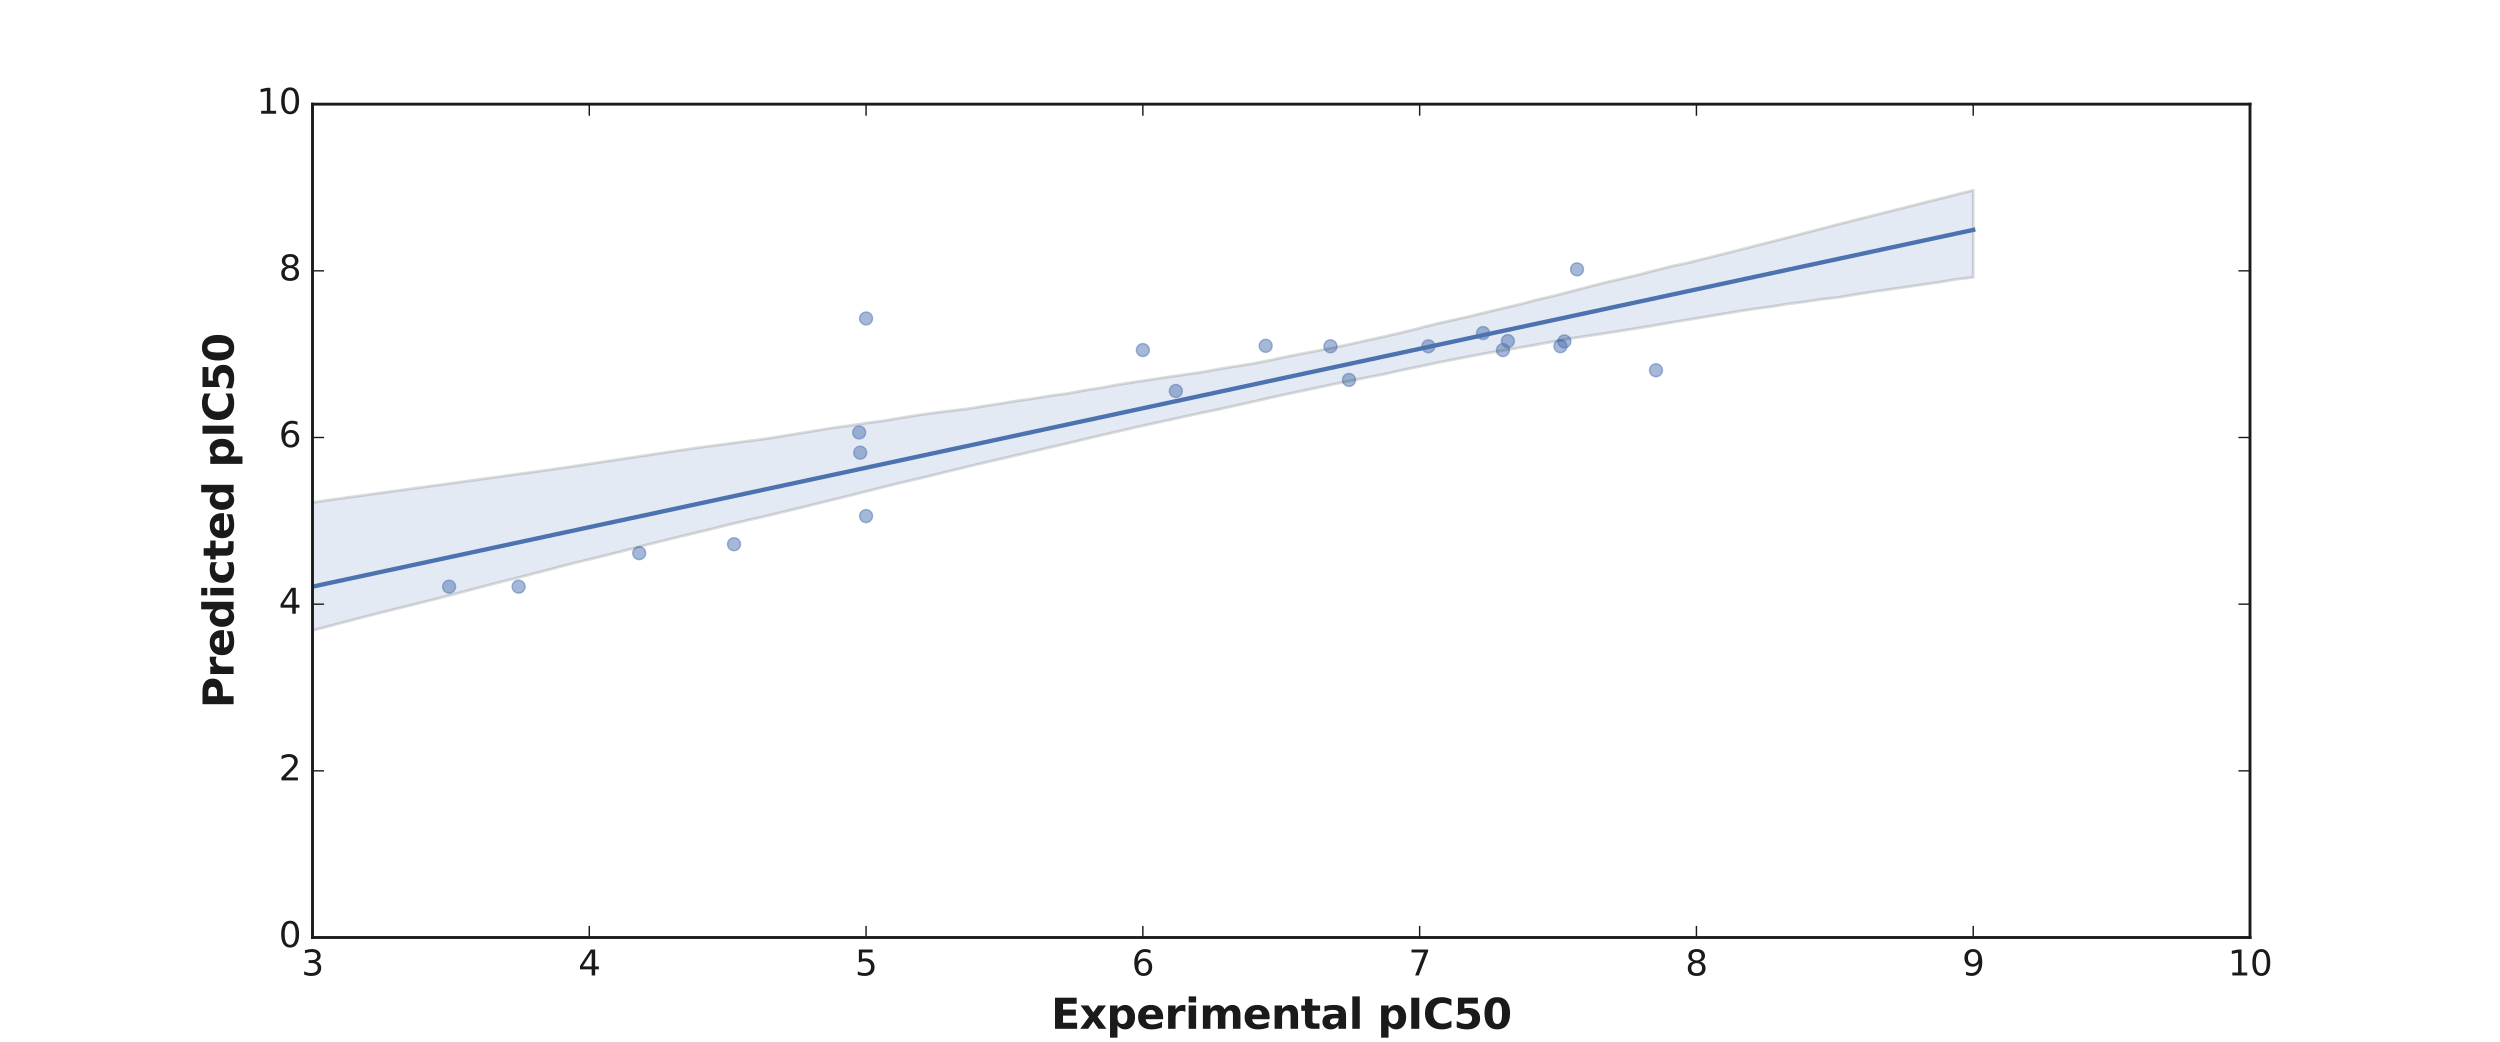 <?xml version="1.0" encoding="utf-8" standalone="no"?>
<!DOCTYPE svg PUBLIC "-//W3C//DTD SVG 1.1//EN"
  "http://www.w3.org/Graphics/SVG/1.1/DTD/svg11.dtd">
<svg xmlns:xlink="http://www.w3.org/1999/xlink" width="864pt" height="360pt" viewBox="0 0 864 360" xmlns="http://www.w3.org/2000/svg" version="1.1">
 <defs>
  <style type="text/css">*{stroke-linejoin: round; stroke-linecap: butt}</style>
 </defs>
 <g id="figure_1">
  <g id="patch_1">
   <path d="M 0 360 
L 864 360 
L 864 0 
L 0 0 
z
" style="fill: #ffffff"/>
  </g>
  <g id="axes_1">
   <g id="patch_2">
    <path d="M 108 324 
L 777.6 324 
L 777.6 36 
L 108 36 
z
" style="fill: #ffffff"/>
   </g>
   <g id="PathCollection_1">
    <defs>
     <path id="m9eb3412cbe" d="M 0 2.236 
C 0.593 2.236 1.162 2 1.581 1.581 
C 2 1.162 2.236 0.593 2.236 0 
C 2.236 -0.593 2 -1.162 1.581 -1.581 
C 1.162 -2 0.593 -2.236 0 -2.236 
C -0.593 -2.236 -1.162 -2 -1.581 -1.581 
C -2 -1.162 -2.236 -0.593 -2.236 0 
C -2.236 0.593 -2 1.162 -1.581 1.581 
C -1.162 2 -0.593 2.236 0 2.236 
z
" style="stroke: #4c72b0; stroke-opacity: 0.5; stroke-width: 0.5"/>
    </defs>
    <g clip-path="url(#pbeac902ebf)">
     <use xlink:href="#m9eb3412cbe" x="253.674" y="188.083" style="fill: #4c72b0; fill-opacity: 0.5; stroke: #4c72b0; stroke-opacity: 0.5; stroke-width: 0.5"/>
     <use xlink:href="#m9eb3412cbe" x="299.314" y="110.059" style="fill: #4c72b0; fill-opacity: 0.5; stroke: #4c72b0; stroke-opacity: 0.5; stroke-width: 0.5"/>
     <use xlink:href="#m9eb3412cbe" x="437.414" y="119.518" style="fill: #4c72b0; fill-opacity: 0.5; stroke: #4c72b0; stroke-opacity: 0.5; stroke-width: 0.5"/>
     <use xlink:href="#m9eb3412cbe" x="521.12" y="117.883" style="fill: #4c72b0; fill-opacity: 0.5; stroke: #4c72b0; stroke-opacity: 0.5; stroke-width: 0.5"/>
     <use xlink:href="#m9eb3412cbe" x="572.308" y="127.954" style="fill: #4c72b0; fill-opacity: 0.5; stroke: #4c72b0; stroke-opacity: 0.5; stroke-width: 0.5"/>
     <use xlink:href="#m9eb3412cbe" x="493.643" y="119.681" style="fill: #4c72b0; fill-opacity: 0.5; stroke: #4c72b0; stroke-opacity: 0.5; stroke-width: 0.5"/>
     <use xlink:href="#m9eb3412cbe" x="539.283" y="119.65" style="fill: #4c72b0; fill-opacity: 0.5; stroke: #4c72b0; stroke-opacity: 0.5; stroke-width: 0.5"/>
     <use xlink:href="#m9eb3412cbe" x="512.548" y="115.106" style="fill: #4c72b0; fill-opacity: 0.5; stroke: #4c72b0; stroke-opacity: 0.5; stroke-width: 0.5"/>
     <use xlink:href="#m9eb3412cbe" x="406.372" y="135.126" style="fill: #4c72b0; fill-opacity: 0.5; stroke: #4c72b0; stroke-opacity: 0.5; stroke-width: 0.5"/>
     <use xlink:href="#m9eb3412cbe" x="220.919" y="191.171" style="fill: #4c72b0; fill-opacity: 0.5; stroke: #4c72b0; stroke-opacity: 0.5; stroke-width: 0.5"/>
     <use xlink:href="#m9eb3412cbe" x="297.287" y="156.447" style="fill: #4c72b0; fill-opacity: 0.5; stroke: #4c72b0; stroke-opacity: 0.5; stroke-width: 0.5"/>
     <use xlink:href="#m9eb3412cbe" x="296.929" y="149.465" style="fill: #4c72b0; fill-opacity: 0.5; stroke: #4c72b0; stroke-opacity: 0.5; stroke-width: 0.5"/>
     <use xlink:href="#m9eb3412cbe" x="519.424" y="120.981" style="fill: #4c72b0; fill-opacity: 0.5; stroke: #4c72b0; stroke-opacity: 0.5; stroke-width: 0.5"/>
     <use xlink:href="#m9eb3412cbe" x="394.971" y="120.974" style="fill: #4c72b0; fill-opacity: 0.5; stroke: #4c72b0; stroke-opacity: 0.5; stroke-width: 0.5"/>
     <use xlink:href="#m9eb3412cbe" x="466.21" y="131.296" style="fill: #4c72b0; fill-opacity: 0.5; stroke: #4c72b0; stroke-opacity: 0.5; stroke-width: 0.5"/>
     <use xlink:href="#m9eb3412cbe" x="179.239" y="202.757" style="fill: #4c72b0; fill-opacity: 0.5; stroke: #4c72b0; stroke-opacity: 0.5; stroke-width: 0.5"/>
     <use xlink:href="#m9eb3412cbe" x="459.806" y="119.681" style="fill: #4c72b0; fill-opacity: 0.5; stroke: #4c72b0; stroke-opacity: 0.5; stroke-width: 0.5"/>
     <use xlink:href="#m9eb3412cbe" x="155.206" y="202.757" style="fill: #4c72b0; fill-opacity: 0.5; stroke: #4c72b0; stroke-opacity: 0.5; stroke-width: 0.5"/>
     <use xlink:href="#m9eb3412cbe" x="299.314" y="178.362" style="fill: #4c72b0; fill-opacity: 0.5; stroke: #4c72b0; stroke-opacity: 0.5; stroke-width: 0.5"/>
     <use xlink:href="#m9eb3412cbe" x="540.646" y="117.99" style="fill: #4c72b0; fill-opacity: 0.5; stroke: #4c72b0; stroke-opacity: 0.5; stroke-width: 0.5"/>
     <use xlink:href="#m9eb3412cbe" x="545.023" y="93.081" style="fill: #4c72b0; fill-opacity: 0.5; stroke: #4c72b0; stroke-opacity: 0.5; stroke-width: 0.5"/>
    </g>
   </g>
   <g id="PolyCollection_1">
    <defs>
     <path id="mb0e06664aa" d="M 108 -186.344 
L 108 -142.122 
L 113.797 -143.644 
L 119.595 -145.165 
L 125.392 -146.687 
L 131.19 -148.171 
L 136.987 -149.62 
L 142.784 -151.065 
L 148.582 -152.508 
L 154.379 -154.005 
L 160.177 -155.525 
L 165.974 -157.045 
L 171.771 -158.567 
L 177.569 -160.003 
L 183.366 -161.489 
L 189.164 -163.004 
L 194.961 -164.54 
L 200.758 -165.981 
L 206.556 -167.389 
L 212.353 -168.823 
L 218.151 -170.313 
L 223.948 -171.819 
L 229.745 -173.265 
L 235.543 -174.697 
L 241.34 -176.086 
L 247.138 -177.487 
L 252.935 -178.944 
L 258.732 -180.303 
L 264.53 -181.604 
L 270.327 -183.018 
L 276.125 -184.4 
L 281.922 -185.854 
L 287.719 -187.273 
L 293.517 -188.692 
L 299.314 -190.148 
L 305.112 -191.63 
L 310.909 -193.065 
L 316.706 -194.425 
L 322.504 -195.808 
L 328.301 -197.248 
L 334.099 -198.656 
L 339.896 -200.032 
L 345.694 -201.373 
L 351.491 -202.728 
L 357.288 -204.084 
L 363.086 -205.442 
L 368.883 -206.781 
L 374.681 -208.182 
L 380.478 -209.564 
L 386.275 -210.873 
L 392.073 -212.227 
L 397.87 -213.528 
L 403.668 -214.784 
L 409.465 -216.073 
L 415.262 -217.303 
L 421.06 -218.513 
L 426.857 -219.802 
L 432.655 -221.09 
L 438.452 -222.425 
L 444.249 -223.688 
L 450.047 -224.919 
L 455.844 -226.141 
L 461.642 -227.386 
L 467.439 -228.562 
L 473.236 -229.706 
L 479.034 -230.838 
L 484.831 -232.169 
L 490.629 -233.349 
L 496.426 -234.602 
L 502.223 -235.732 
L 508.021 -236.86 
L 513.818 -237.954 
L 519.616 -238.886 
L 525.413 -239.923 
L 531.21 -240.923 
L 537.008 -241.991 
L 542.805 -243.014 
L 548.603 -243.893 
L 554.4 -244.763 
L 560.197 -245.695 
L 565.995 -246.603 
L 571.792 -247.54 
L 577.59 -248.562 
L 583.387 -249.516 
L 589.184 -250.469 
L 594.982 -251.427 
L 600.779 -252.413 
L 606.577 -253.306 
L 612.374 -254.07 
L 618.171 -255.014 
L 623.969 -255.725 
L 629.766 -256.618 
L 635.564 -257.271 
L 641.361 -258.243 
L 647.158 -259.161 
L 652.956 -259.991 
L 658.753 -260.824 
L 664.551 -261.661 
L 670.348 -262.497 
L 676.145 -263.474 
L 681.943 -264.171 
L 681.943 -294.228 
L 681.943 -294.228 
L 676.145 -292.767 
L 670.348 -291.306 
L 664.551 -289.845 
L 658.753 -288.384 
L 652.956 -286.924 
L 647.158 -285.463 
L 641.361 -284.002 
L 635.564 -282.532 
L 629.766 -281.021 
L 623.969 -279.51 
L 618.171 -277.997 
L 612.374 -276.502 
L 606.577 -275.032 
L 600.779 -273.528 
L 594.982 -272.056 
L 589.184 -270.626 
L 583.387 -269.166 
L 577.59 -267.944 
L 571.792 -266.488 
L 565.995 -264.97 
L 560.197 -263.596 
L 554.4 -262.252 
L 548.603 -260.764 
L 542.805 -259.234 
L 537.008 -257.733 
L 531.21 -256.398 
L 525.413 -254.843 
L 519.616 -253.518 
L 513.818 -252.108 
L 508.021 -250.681 
L 502.223 -249.397 
L 496.426 -248.092 
L 490.629 -246.593 
L 484.831 -245.162 
L 479.034 -243.796 
L 473.236 -242.549 
L 467.439 -241.253 
L 461.642 -239.967 
L 455.844 -238.875 
L 450.047 -237.781 
L 444.249 -236.637 
L 438.452 -235.392 
L 432.655 -234.257 
L 426.857 -233.358 
L 421.06 -232.42 
L 415.262 -231.343 
L 409.465 -230.533 
L 403.668 -229.69 
L 397.87 -228.82 
L 392.073 -227.948 
L 386.275 -227.029 
L 380.478 -225.956 
L 374.681 -225.082 
L 368.883 -223.981 
L 363.086 -223.215 
L 357.288 -222.271 
L 351.491 -221.451 
L 345.694 -220.524 
L 339.896 -219.597 
L 334.099 -218.67 
L 328.301 -217.987 
L 322.504 -217.277 
L 316.706 -216.44 
L 310.909 -215.502 
L 305.112 -214.528 
L 299.314 -213.775 
L 293.517 -212.872 
L 287.719 -212.107 
L 281.922 -211.159 
L 276.125 -210.209 
L 270.327 -209.258 
L 264.53 -208.343 
L 258.732 -207.578 
L 252.935 -206.813 
L 247.138 -206.048 
L 241.34 -205.283 
L 235.543 -204.445 
L 229.745 -203.577 
L 223.948 -202.709 
L 218.151 -201.841 
L 212.353 -200.971 
L 206.556 -200.102 
L 200.758 -199.232 
L 194.961 -198.362 
L 189.164 -197.532 
L 183.366 -196.737 
L 177.569 -195.942 
L 171.771 -195.146 
L 165.974 -194.351 
L 160.177 -193.556 
L 154.379 -192.76 
L 148.582 -191.965 
L 142.784 -191.17 
L 136.987 -190.374 
L 131.19 -189.579 
L 125.392 -188.784 
L 119.595 -187.988 
L 113.797 -187.179 
L 108 -186.344 
z
" style="stroke: #1a1a1a; stroke-opacity: 0.15"/>
    </defs>
    <g clip-path="url(#pbeac902ebf)">
     <use xlink:href="#mb0e06664aa" x="0" y="360" style="fill: #4c72b0; fill-opacity: 0.15; stroke: #1a1a1a; stroke-opacity: 0.15"/>
    </g>
   </g>
   <g id="line2d_1">
    <path d="M 108 202.737 
L 113.797 201.492 
L 119.595 200.247 
L 125.392 199.002 
L 131.19 197.756 
L 136.987 196.511 
L 142.784 195.266 
L 148.582 194.02 
L 154.379 192.775 
L 160.177 191.53 
L 165.974 190.284 
L 171.771 189.039 
L 177.569 187.794 
L 183.366 186.549 
L 189.164 185.303 
L 194.961 184.058 
L 200.758 182.813 
L 206.556 181.567 
L 212.353 180.322 
L 218.151 179.077 
L 223.948 177.831 
L 229.745 176.586 
L 235.543 175.341 
L 241.34 174.095 
L 247.138 172.85 
L 252.935 171.605 
L 258.732 170.36 
L 264.53 169.114 
L 270.327 167.869 
L 276.125 166.624 
L 281.922 165.378 
L 287.719 164.133 
L 293.517 162.888 
L 299.314 161.642 
L 305.112 160.397 
L 310.909 159.152 
L 316.706 157.906 
L 322.504 156.661 
L 328.301 155.416 
L 334.099 154.171 
L 339.896 152.925 
L 345.694 151.68 
L 351.491 150.435 
L 357.288 149.189 
L 363.086 147.944 
L 368.883 146.699 
L 374.681 145.453 
L 380.478 144.208 
L 386.275 142.963 
L 392.073 141.718 
L 397.87 140.472 
L 403.668 139.227 
L 409.465 137.982 
L 415.262 136.736 
L 421.06 135.491 
L 426.857 134.246 
L 432.655 133 
L 438.452 131.755 
L 444.249 130.51 
L 450.047 129.264 
L 455.844 128.019 
L 461.642 126.774 
L 467.439 125.529 
L 473.236 124.283 
L 479.034 123.038 
L 484.831 121.793 
L 490.629 120.547 
L 496.426 119.302 
L 502.223 118.057 
L 508.021 116.811 
L 513.818 115.566 
L 519.616 114.321 
L 525.413 113.075 
L 531.21 111.83 
L 537.008 110.585 
L 542.805 109.34 
L 548.603 108.094 
L 554.4 106.849 
L 560.197 105.604 
L 565.995 104.358 
L 571.792 103.113 
L 577.59 101.868 
L 583.387 100.622 
L 589.184 99.377 
L 594.982 98.132 
L 600.779 96.886 
L 606.577 95.641 
L 612.374 94.396 
L 618.171 93.151 
L 623.969 91.905 
L 629.766 90.66 
L 635.564 89.415 
L 641.361 88.169 
L 647.158 86.924 
L 652.956 85.679 
L 658.753 84.433 
L 664.551 83.188 
L 670.348 81.943 
L 676.145 80.698 
L 681.943 79.452 
" clip-path="url(#pbeac902ebf)" style="fill: none; stroke: #4c72b0; stroke-width: 1.5; stroke-linecap: square"/>
   </g>
   <g id="patch_3">
    <path d="M 108 324 
L 108 36 
" style="fill: none; stroke: #1a1a1a; stroke-linejoin: miter; stroke-linecap: square"/>
   </g>
   <g id="patch_4">
    <path d="M 777.6 324 
L 777.6 36 
" style="fill: none; stroke: #1a1a1a; stroke-linejoin: miter; stroke-linecap: square"/>
   </g>
   <g id="patch_5">
    <path d="M 108 324 
L 777.6 324 
" style="fill: none; stroke: #1a1a1a; stroke-linejoin: miter; stroke-linecap: square"/>
   </g>
   <g id="patch_6">
    <path d="M 108 36 
L 777.6 36 
" style="fill: none; stroke: #1a1a1a; stroke-linejoin: miter; stroke-linecap: square"/>
   </g>
   <g id="matplotlib.axis_1">
    <g id="xtick_1">
     <g id="line2d_2">
      <defs>
       <path id="m79e898b398" d="M 0 0 
L 0 -4 
" style="stroke: #1a1a1a; stroke-width: 0.5"/>
      </defs>
      <g>
       <use xlink:href="#m79e898b398" x="108" y="324" style="fill: #1a1a1a; stroke: #1a1a1a; stroke-width: 0.5"/>
      </g>
     </g>
     <g id="line2d_3">
      <defs>
       <path id="m4777f6313e" d="M 0 0 
L 0 4 
" style="stroke: #1a1a1a; stroke-width: 0.5"/>
      </defs>
      <g>
       <use xlink:href="#m4777f6313e" x="108" y="36" style="fill: #1a1a1a; stroke: #1a1a1a; stroke-width: 0.5"/>
      </g>
     </g>
     <g id="text_1">
      <!-- 3 -->
      <g style="fill: #1a1a1a" transform="translate(104.183 337.118)scale(0.12 -0.12)">
       <defs>
        <path id="DejaVuSans-33" d="M 2597 2516 
Q 3050 2419 3304 2112 
Q 3559 1806 3559 1356 
Q 3559 666 3084 287 
Q 2609 -91 1734 -91 
Q 1441 -91 1130 -33 
Q 819 25 488 141 
L 488 750 
Q 750 597 1062 519 
Q 1375 441 1716 441 
Q 2309 441 2620 675 
Q 2931 909 2931 1356 
Q 2931 1769 2642 2001 
Q 2353 2234 1838 2234 
L 1294 2234 
L 1294 2753 
L 1863 2753 
Q 2328 2753 2575 2939 
Q 2822 3125 2822 3475 
Q 2822 3834 2567 4026 
Q 2313 4219 1838 4219 
Q 1578 4219 1281 4162 
Q 984 4106 628 3988 
L 628 4550 
Q 988 4650 1302 4700 
Q 1616 4750 1894 4750 
Q 2613 4750 3031 4423 
Q 3450 4097 3450 3541 
Q 3450 3153 3228 2886 
Q 3006 2619 2597 2516 
z
" transform="scale(0.016)"/>
       </defs>
       <use xlink:href="#DejaVuSans-33"/>
      </g>
     </g>
    </g>
    <g id="xtick_2">
     <g id="line2d_4">
      <g>
       <use xlink:href="#m79e898b398" x="203.657" y="324" style="fill: #1a1a1a; stroke: #1a1a1a; stroke-width: 0.5"/>
      </g>
     </g>
     <g id="line2d_5">
      <g>
       <use xlink:href="#m4777f6313e" x="203.657" y="36" style="fill: #1a1a1a; stroke: #1a1a1a; stroke-width: 0.5"/>
      </g>
     </g>
     <g id="text_2">
      <!-- 4 -->
      <g style="fill: #1a1a1a" transform="translate(199.84 337.118)scale(0.12 -0.12)">
       <defs>
        <path id="DejaVuSans-34" d="M 2419 4116 
L 825 1625 
L 2419 1625 
L 2419 4116 
z
M 2253 4666 
L 3047 4666 
L 3047 1625 
L 3713 1625 
L 3713 1100 
L 3047 1100 
L 3047 0 
L 2419 0 
L 2419 1100 
L 313 1100 
L 313 1709 
L 2253 4666 
z
" transform="scale(0.016)"/>
       </defs>
       <use xlink:href="#DejaVuSans-34"/>
      </g>
     </g>
    </g>
    <g id="xtick_3">
     <g id="line2d_6">
      <g>
       <use xlink:href="#m79e898b398" x="299.314" y="324" style="fill: #1a1a1a; stroke: #1a1a1a; stroke-width: 0.5"/>
      </g>
     </g>
     <g id="line2d_7">
      <g>
       <use xlink:href="#m4777f6313e" x="299.314" y="36" style="fill: #1a1a1a; stroke: #1a1a1a; stroke-width: 0.5"/>
      </g>
     </g>
     <g id="text_3">
      <!-- 5 -->
      <g style="fill: #1a1a1a" transform="translate(295.497 337.118)scale(0.12 -0.12)">
       <defs>
        <path id="DejaVuSans-35" d="M 691 4666 
L 3169 4666 
L 3169 4134 
L 1269 4134 
L 1269 2991 
Q 1406 3038 1543 3061 
Q 1681 3084 1819 3084 
Q 2600 3084 3056 2656 
Q 3513 2228 3513 1497 
Q 3513 744 3044 326 
Q 2575 -91 1722 -91 
Q 1428 -91 1123 -41 
Q 819 9 494 109 
L 494 744 
Q 775 591 1075 516 
Q 1375 441 1709 441 
Q 2250 441 2565 725 
Q 2881 1009 2881 1497 
Q 2881 1984 2565 2268 
Q 2250 2553 1709 2553 
Q 1456 2553 1204 2497 
Q 953 2441 691 2322 
L 691 4666 
z
" transform="scale(0.016)"/>
       </defs>
       <use xlink:href="#DejaVuSans-35"/>
      </g>
     </g>
    </g>
    <g id="xtick_4">
     <g id="line2d_8">
      <g>
       <use xlink:href="#m79e898b398" x="394.971" y="324" style="fill: #1a1a1a; stroke: #1a1a1a; stroke-width: 0.5"/>
      </g>
     </g>
     <g id="line2d_9">
      <g>
       <use xlink:href="#m4777f6313e" x="394.971" y="36" style="fill: #1a1a1a; stroke: #1a1a1a; stroke-width: 0.5"/>
      </g>
     </g>
     <g id="text_4">
      <!-- 6 -->
      <g style="fill: #1a1a1a" transform="translate(391.154 337.118)scale(0.12 -0.12)">
       <defs>
        <path id="DejaVuSans-36" d="M 2113 2584 
Q 1688 2584 1439 2293 
Q 1191 2003 1191 1497 
Q 1191 994 1439 701 
Q 1688 409 2113 409 
Q 2538 409 2786 701 
Q 3034 994 3034 1497 
Q 3034 2003 2786 2293 
Q 2538 2584 2113 2584 
z
M 3366 4563 
L 3366 3988 
Q 3128 4100 2886 4159 
Q 2644 4219 2406 4219 
Q 1781 4219 1451 3797 
Q 1122 3375 1075 2522 
Q 1259 2794 1537 2939 
Q 1816 3084 2150 3084 
Q 2853 3084 3261 2657 
Q 3669 2231 3669 1497 
Q 3669 778 3244 343 
Q 2819 -91 2113 -91 
Q 1303 -91 875 529 
Q 447 1150 447 2328 
Q 447 3434 972 4092 
Q 1497 4750 2381 4750 
Q 2619 4750 2861 4703 
Q 3103 4656 3366 4563 
z
" transform="scale(0.016)"/>
       </defs>
       <use xlink:href="#DejaVuSans-36"/>
      </g>
     </g>
    </g>
    <g id="xtick_5">
     <g id="line2d_10">
      <g>
       <use xlink:href="#m79e898b398" x="490.629" y="324" style="fill: #1a1a1a; stroke: #1a1a1a; stroke-width: 0.5"/>
      </g>
     </g>
     <g id="line2d_11">
      <g>
       <use xlink:href="#m4777f6313e" x="490.629" y="36" style="fill: #1a1a1a; stroke: #1a1a1a; stroke-width: 0.5"/>
      </g>
     </g>
     <g id="text_5">
      <!-- 7 -->
      <g style="fill: #1a1a1a" transform="translate(486.811 337.118)scale(0.12 -0.12)">
       <defs>
        <path id="DejaVuSans-37" d="M 525 4666 
L 3525 4666 
L 3525 4397 
L 1831 0 
L 1172 0 
L 2766 4134 
L 525 4134 
L 525 4666 
z
" transform="scale(0.016)"/>
       </defs>
       <use xlink:href="#DejaVuSans-37"/>
      </g>
     </g>
    </g>
    <g id="xtick_6">
     <g id="line2d_12">
      <g>
       <use xlink:href="#m79e898b398" x="586.286" y="324" style="fill: #1a1a1a; stroke: #1a1a1a; stroke-width: 0.5"/>
      </g>
     </g>
     <g id="line2d_13">
      <g>
       <use xlink:href="#m4777f6313e" x="586.286" y="36" style="fill: #1a1a1a; stroke: #1a1a1a; stroke-width: 0.5"/>
      </g>
     </g>
     <g id="text_6">
      <!-- 8 -->
      <g style="fill: #1a1a1a" transform="translate(582.468 337.118)scale(0.12 -0.12)">
       <defs>
        <path id="DejaVuSans-38" d="M 2034 2216 
Q 1584 2216 1326 1975 
Q 1069 1734 1069 1313 
Q 1069 891 1326 650 
Q 1584 409 2034 409 
Q 2484 409 2743 651 
Q 3003 894 3003 1313 
Q 3003 1734 2745 1975 
Q 2488 2216 2034 2216 
z
M 1403 2484 
Q 997 2584 770 2862 
Q 544 3141 544 3541 
Q 544 4100 942 4425 
Q 1341 4750 2034 4750 
Q 2731 4750 3128 4425 
Q 3525 4100 3525 3541 
Q 3525 3141 3298 2862 
Q 3072 2584 2669 2484 
Q 3125 2378 3379 2068 
Q 3634 1759 3634 1313 
Q 3634 634 3220 271 
Q 2806 -91 2034 -91 
Q 1263 -91 848 271 
Q 434 634 434 1313 
Q 434 1759 690 2068 
Q 947 2378 1403 2484 
z
M 1172 3481 
Q 1172 3119 1398 2916 
Q 1625 2713 2034 2713 
Q 2441 2713 2670 2916 
Q 2900 3119 2900 3481 
Q 2900 3844 2670 4047 
Q 2441 4250 2034 4250 
Q 1625 4250 1398 4047 
Q 1172 3844 1172 3481 
z
" transform="scale(0.016)"/>
       </defs>
       <use xlink:href="#DejaVuSans-38"/>
      </g>
     </g>
    </g>
    <g id="xtick_7">
     <g id="line2d_14">
      <g>
       <use xlink:href="#m79e898b398" x="681.943" y="324" style="fill: #1a1a1a; stroke: #1a1a1a; stroke-width: 0.5"/>
      </g>
     </g>
     <g id="line2d_15">
      <g>
       <use xlink:href="#m4777f6313e" x="681.943" y="36" style="fill: #1a1a1a; stroke: #1a1a1a; stroke-width: 0.5"/>
      </g>
     </g>
     <g id="text_7">
      <!-- 9 -->
      <g style="fill: #1a1a1a" transform="translate(678.125 337.118)scale(0.12 -0.12)">
       <defs>
        <path id="DejaVuSans-39" d="M 703 97 
L 703 672 
Q 941 559 1184 500 
Q 1428 441 1663 441 
Q 2288 441 2617 861 
Q 2947 1281 2994 2138 
Q 2813 1869 2534 1725 
Q 2256 1581 1919 1581 
Q 1219 1581 811 2004 
Q 403 2428 403 3163 
Q 403 3881 828 4315 
Q 1253 4750 1959 4750 
Q 2769 4750 3195 4129 
Q 3622 3509 3622 2328 
Q 3622 1225 3098 567 
Q 2575 -91 1691 -91 
Q 1453 -91 1209 -44 
Q 966 3 703 97 
z
M 1959 2075 
Q 2384 2075 2632 2365 
Q 2881 2656 2881 3163 
Q 2881 3666 2632 3958 
Q 2384 4250 1959 4250 
Q 1534 4250 1286 3958 
Q 1038 3666 1038 3163 
Q 1038 2656 1286 2365 
Q 1534 2075 1959 2075 
z
" transform="scale(0.016)"/>
       </defs>
       <use xlink:href="#DejaVuSans-39"/>
      </g>
     </g>
    </g>
    <g id="xtick_8">
     <g id="line2d_16">
      <g>
       <use xlink:href="#m79e898b398" x="777.6" y="324" style="fill: #1a1a1a; stroke: #1a1a1a; stroke-width: 0.5"/>
      </g>
     </g>
     <g id="line2d_17">
      <g>
       <use xlink:href="#m4777f6313e" x="777.6" y="36" style="fill: #1a1a1a; stroke: #1a1a1a; stroke-width: 0.5"/>
      </g>
     </g>
     <g id="text_8">
      <!-- 10 -->
      <g style="fill: #1a1a1a" transform="translate(769.965 337.118)scale(0.12 -0.12)">
       <defs>
        <path id="DejaVuSans-31" d="M 794 531 
L 1825 531 
L 1825 4091 
L 703 3866 
L 703 4441 
L 1819 4666 
L 2450 4666 
L 2450 531 
L 3481 531 
L 3481 0 
L 794 0 
L 794 531 
z
" transform="scale(0.016)"/>
        <path id="DejaVuSans-30" d="M 2034 4250 
Q 1547 4250 1301 3770 
Q 1056 3291 1056 2328 
Q 1056 1369 1301 889 
Q 1547 409 2034 409 
Q 2525 409 2770 889 
Q 3016 1369 3016 2328 
Q 3016 3291 2770 3770 
Q 2525 4250 2034 4250 
z
M 2034 4750 
Q 2819 4750 3233 4129 
Q 3647 3509 3647 2328 
Q 3647 1150 3233 529 
Q 2819 -91 2034 -91 
Q 1250 -91 836 529 
Q 422 1150 422 2328 
Q 422 3509 836 4129 
Q 1250 4750 2034 4750 
z
" transform="scale(0.016)"/>
       </defs>
       <use xlink:href="#DejaVuSans-31"/>
       <use xlink:href="#DejaVuSans-30" x="63.623"/>
      </g>
     </g>
    </g>
    <g id="text_9">
     <!-- Experimental pIC50 -->
     <g style="fill: #1a1a1a" transform="translate(363.259 355.555)scale(0.144 -0.144)">
      <defs>
       <path id="DejaVuSans-Bold-45" d="M 588 4666 
L 3834 4666 
L 3834 3756 
L 1791 3756 
L 1791 2888 
L 3713 2888 
L 3713 1978 
L 1791 1978 
L 1791 909 
L 3903 909 
L 3903 0 
L 588 0 
L 588 4666 
z
" transform="scale(0.016)"/>
       <path id="DejaVuSans-Bold-78" d="M 1422 1791 
L 159 3500 
L 1344 3500 
L 2059 2463 
L 2784 3500 
L 3969 3500 
L 2706 1797 
L 4031 0 
L 2847 0 
L 2059 1106 
L 1281 0 
L 97 0 
L 1422 1791 
z
" transform="scale(0.016)"/>
       <path id="DejaVuSans-Bold-70" d="M 1656 506 
L 1656 -1331 
L 538 -1331 
L 538 3500 
L 1656 3500 
L 1656 2988 
Q 1888 3294 2169 3439 
Q 2450 3584 2816 3584 
Q 3463 3584 3878 3070 
Q 4294 2556 4294 1747 
Q 4294 938 3878 423 
Q 3463 -91 2816 -91 
Q 2450 -91 2169 54 
Q 1888 200 1656 506 
z
M 2400 2772 
Q 2041 2772 1848 2508 
Q 1656 2244 1656 1747 
Q 1656 1250 1848 986 
Q 2041 722 2400 722 
Q 2759 722 2948 984 
Q 3138 1247 3138 1747 
Q 3138 2247 2948 2509 
Q 2759 2772 2400 2772 
z
" transform="scale(0.016)"/>
       <path id="DejaVuSans-Bold-65" d="M 4031 1759 
L 4031 1441 
L 1416 1441 
Q 1456 1047 1700 850 
Q 1944 653 2381 653 
Q 2734 653 3104 758 
Q 3475 863 3866 1075 
L 3866 213 
Q 3469 63 3072 -14 
Q 2675 -91 2278 -91 
Q 1328 -91 801 392 
Q 275 875 275 1747 
Q 275 2603 792 3093 
Q 1309 3584 2216 3584 
Q 3041 3584 3536 3087 
Q 4031 2591 4031 1759 
z
M 2881 2131 
Q 2881 2450 2695 2645 
Q 2509 2841 2209 2841 
Q 1884 2841 1681 2658 
Q 1478 2475 1428 2131 
L 2881 2131 
z
" transform="scale(0.016)"/>
       <path id="DejaVuSans-Bold-72" d="M 3138 2547 
Q 2991 2616 2845 2648 
Q 2700 2681 2553 2681 
Q 2122 2681 1889 2404 
Q 1656 2128 1656 1613 
L 1656 0 
L 538 0 
L 538 3500 
L 1656 3500 
L 1656 2925 
Q 1872 3269 2151 3426 
Q 2431 3584 2822 3584 
Q 2878 3584 2943 3579 
Q 3009 3575 3134 3559 
L 3138 2547 
z
" transform="scale(0.016)"/>
       <path id="DejaVuSans-Bold-69" d="M 538 3500 
L 1656 3500 
L 1656 0 
L 538 0 
L 538 3500 
z
M 538 4863 
L 1656 4863 
L 1656 3950 
L 538 3950 
L 538 4863 
z
" transform="scale(0.016)"/>
       <path id="DejaVuSans-Bold-6d" d="M 3781 2919 
Q 3994 3244 4286 3414 
Q 4578 3584 4928 3584 
Q 5531 3584 5847 3212 
Q 6163 2841 6163 2131 
L 6163 0 
L 5038 0 
L 5038 1825 
Q 5041 1866 5042 1909 
Q 5044 1953 5044 2034 
Q 5044 2406 4934 2573 
Q 4825 2741 4581 2741 
Q 4263 2741 4089 2478 
Q 3916 2216 3909 1719 
L 3909 0 
L 2784 0 
L 2784 1825 
Q 2784 2406 2684 2573 
Q 2584 2741 2328 2741 
Q 2006 2741 1831 2477 
Q 1656 2213 1656 1722 
L 1656 0 
L 531 0 
L 531 3500 
L 1656 3500 
L 1656 2988 
Q 1863 3284 2130 3434 
Q 2397 3584 2719 3584 
Q 3081 3584 3359 3409 
Q 3638 3234 3781 2919 
z
" transform="scale(0.016)"/>
       <path id="DejaVuSans-Bold-6e" d="M 4056 2131 
L 4056 0 
L 2931 0 
L 2931 347 
L 2931 1631 
Q 2931 2084 2911 2256 
Q 2891 2428 2841 2509 
Q 2775 2619 2662 2680 
Q 2550 2741 2406 2741 
Q 2056 2741 1856 2470 
Q 1656 2200 1656 1722 
L 1656 0 
L 538 0 
L 538 3500 
L 1656 3500 
L 1656 2988 
Q 1909 3294 2193 3439 
Q 2478 3584 2822 3584 
Q 3428 3584 3742 3212 
Q 4056 2841 4056 2131 
z
" transform="scale(0.016)"/>
       <path id="DejaVuSans-Bold-74" d="M 1759 4494 
L 1759 3500 
L 2913 3500 
L 2913 2700 
L 1759 2700 
L 1759 1216 
Q 1759 972 1856 886 
Q 1953 800 2241 800 
L 2816 800 
L 2816 0 
L 1856 0 
Q 1194 0 917 276 
Q 641 553 641 1216 
L 641 2700 
L 84 2700 
L 84 3500 
L 641 3500 
L 641 4494 
L 1759 4494 
z
" transform="scale(0.016)"/>
       <path id="DejaVuSans-Bold-61" d="M 2106 1575 
Q 1756 1575 1579 1456 
Q 1403 1338 1403 1106 
Q 1403 894 1545 773 
Q 1688 653 1941 653 
Q 2256 653 2472 879 
Q 2688 1106 2688 1447 
L 2688 1575 
L 2106 1575 
z
M 3816 1997 
L 3816 0 
L 2688 0 
L 2688 519 
Q 2463 200 2181 54 
Q 1900 -91 1497 -91 
Q 953 -91 614 226 
Q 275 544 275 1050 
Q 275 1666 698 1953 
Q 1122 2241 2028 2241 
L 2688 2241 
L 2688 2328 
Q 2688 2594 2478 2717 
Q 2269 2841 1825 2841 
Q 1466 2841 1156 2769 
Q 847 2697 581 2553 
L 581 3406 
Q 941 3494 1303 3539 
Q 1666 3584 2028 3584 
Q 2975 3584 3395 3211 
Q 3816 2838 3816 1997 
z
" transform="scale(0.016)"/>
       <path id="DejaVuSans-Bold-6c" d="M 538 4863 
L 1656 4863 
L 1656 0 
L 538 0 
L 538 4863 
z
" transform="scale(0.016)"/>
       <path id="DejaVuSans-Bold-20" transform="scale(0.016)"/>
       <path id="DejaVuSans-Bold-49" d="M 588 4666 
L 1791 4666 
L 1791 0 
L 588 0 
L 588 4666 
z
" transform="scale(0.016)"/>
       <path id="DejaVuSans-Bold-43" d="M 4288 256 
Q 3956 84 3597 -3 
Q 3238 -91 2847 -91 
Q 1681 -91 1000 561 
Q 319 1213 319 2328 
Q 319 3447 1000 4098 
Q 1681 4750 2847 4750 
Q 3238 4750 3597 4662 
Q 3956 4575 4288 4403 
L 4288 3438 
Q 3953 3666 3628 3772 
Q 3303 3878 2944 3878 
Q 2300 3878 1931 3465 
Q 1563 3053 1563 2328 
Q 1563 1606 1931 1193 
Q 2300 781 2944 781 
Q 3303 781 3628 887 
Q 3953 994 4288 1222 
L 4288 256 
z
" transform="scale(0.016)"/>
       <path id="DejaVuSans-Bold-35" d="M 678 4666 
L 3669 4666 
L 3669 3781 
L 1638 3781 
L 1638 3059 
Q 1775 3097 1914 3117 
Q 2053 3138 2203 3138 
Q 3056 3138 3531 2711 
Q 4006 2284 4006 1522 
Q 4006 766 3489 337 
Q 2972 -91 2053 -91 
Q 1656 -91 1267 -14 
Q 878 63 494 219 
L 494 1166 
Q 875 947 1217 837 
Q 1559 728 1863 728 
Q 2300 728 2551 942 
Q 2803 1156 2803 1522 
Q 2803 1891 2551 2103 
Q 2300 2316 1863 2316 
Q 1603 2316 1309 2248 
Q 1016 2181 678 2041 
L 678 4666 
z
" transform="scale(0.016)"/>
       <path id="DejaVuSans-Bold-30" d="M 2944 2338 
Q 2944 3213 2780 3570 
Q 2616 3928 2228 3928 
Q 1841 3928 1675 3570 
Q 1509 3213 1509 2338 
Q 1509 1453 1675 1090 
Q 1841 728 2228 728 
Q 2613 728 2778 1090 
Q 2944 1453 2944 2338 
z
M 4147 2328 
Q 4147 1169 3647 539 
Q 3147 -91 2228 -91 
Q 1306 -91 806 539 
Q 306 1169 306 2328 
Q 306 3491 806 4120 
Q 1306 4750 2228 4750 
Q 3147 4750 3647 4120 
Q 4147 3491 4147 2328 
z
" transform="scale(0.016)"/>
      </defs>
      <use xlink:href="#DejaVuSans-Bold-45"/>
      <use xlink:href="#DejaVuSans-Bold-78" x="68.311"/>
      <use xlink:href="#DejaVuSans-Bold-70" x="132.812"/>
      <use xlink:href="#DejaVuSans-Bold-65" x="204.395"/>
      <use xlink:href="#DejaVuSans-Bold-72" x="272.217"/>
      <use xlink:href="#DejaVuSans-Bold-69" x="321.533"/>
      <use xlink:href="#DejaVuSans-Bold-6d" x="355.811"/>
      <use xlink:href="#DejaVuSans-Bold-65" x="460.01"/>
      <use xlink:href="#DejaVuSans-Bold-6e" x="527.832"/>
      <use xlink:href="#DejaVuSans-Bold-74" x="599.023"/>
      <use xlink:href="#DejaVuSans-Bold-61" x="646.826"/>
      <use xlink:href="#DejaVuSans-Bold-6c" x="714.307"/>
      <use xlink:href="#DejaVuSans-Bold-20" x="748.584"/>
      <use xlink:href="#DejaVuSans-Bold-70" x="783.398"/>
      <use xlink:href="#DejaVuSans-Bold-49" x="854.98"/>
      <use xlink:href="#DejaVuSans-Bold-43" x="892.188"/>
      <use xlink:href="#DejaVuSans-Bold-35" x="965.576"/>
      <use xlink:href="#DejaVuSans-Bold-30" x="1035.156"/>
     </g>
    </g>
   </g>
   <g id="matplotlib.axis_2">
    <g id="ytick_1">
     <g id="line2d_18">
      <defs>
       <path id="m8719262713" d="M 0 0 
L 4 0 
" style="stroke: #1a1a1a; stroke-width: 0.5"/>
      </defs>
      <g>
       <use xlink:href="#m8719262713" x="108" y="324" style="fill: #1a1a1a; stroke: #1a1a1a; stroke-width: 0.5"/>
      </g>
     </g>
     <g id="line2d_19">
      <defs>
       <path id="mb7223f85c7" d="M 0 0 
L -4 0 
" style="stroke: #1a1a1a; stroke-width: 0.5"/>
      </defs>
      <g>
       <use xlink:href="#mb7223f85c7" x="777.6" y="324" style="fill: #1a1a1a; stroke: #1a1a1a; stroke-width: 0.5"/>
      </g>
     </g>
     <g id="text_10">
      <!-- 0 -->
      <g style="fill: #1a1a1a" transform="translate(96.365 327.311)scale(0.12 -0.12)">
       <use xlink:href="#DejaVuSans-30"/>
      </g>
     </g>
    </g>
    <g id="ytick_2">
     <g id="line2d_20">
      <g>
       <use xlink:href="#m8719262713" x="108" y="266.4" style="fill: #1a1a1a; stroke: #1a1a1a; stroke-width: 0.5"/>
      </g>
     </g>
     <g id="line2d_21">
      <g>
       <use xlink:href="#mb7223f85c7" x="777.6" y="266.4" style="fill: #1a1a1a; stroke: #1a1a1a; stroke-width: 0.5"/>
      </g>
     </g>
     <g id="text_11">
      <!-- 2 -->
      <g style="fill: #1a1a1a" transform="translate(96.365 269.711)scale(0.12 -0.12)">
       <defs>
        <path id="DejaVuSans-32" d="M 1228 531 
L 3431 531 
L 3431 0 
L 469 0 
L 469 531 
Q 828 903 1448 1529 
Q 2069 2156 2228 2338 
Q 2531 2678 2651 2914 
Q 2772 3150 2772 3378 
Q 2772 3750 2511 3984 
Q 2250 4219 1831 4219 
Q 1534 4219 1204 4116 
Q 875 4013 500 3803 
L 500 4441 
Q 881 4594 1212 4672 
Q 1544 4750 1819 4750 
Q 2544 4750 2975 4387 
Q 3406 4025 3406 3419 
Q 3406 3131 3298 2873 
Q 3191 2616 2906 2266 
Q 2828 2175 2409 1742 
Q 1991 1309 1228 531 
z
" transform="scale(0.016)"/>
       </defs>
       <use xlink:href="#DejaVuSans-32"/>
      </g>
     </g>
    </g>
    <g id="ytick_3">
     <g id="line2d_22">
      <g>
       <use xlink:href="#m8719262713" x="108" y="208.8" style="fill: #1a1a1a; stroke: #1a1a1a; stroke-width: 0.5"/>
      </g>
     </g>
     <g id="line2d_23">
      <g>
       <use xlink:href="#mb7223f85c7" x="777.6" y="208.8" style="fill: #1a1a1a; stroke: #1a1a1a; stroke-width: 0.5"/>
      </g>
     </g>
     <g id="text_12">
      <!-- 4 -->
      <g style="fill: #1a1a1a" transform="translate(96.365 212.111)scale(0.12 -0.12)">
       <use xlink:href="#DejaVuSans-34"/>
      </g>
     </g>
    </g>
    <g id="ytick_4">
     <g id="line2d_24">
      <g>
       <use xlink:href="#m8719262713" x="108" y="151.2" style="fill: #1a1a1a; stroke: #1a1a1a; stroke-width: 0.5"/>
      </g>
     </g>
     <g id="line2d_25">
      <g>
       <use xlink:href="#mb7223f85c7" x="777.6" y="151.2" style="fill: #1a1a1a; stroke: #1a1a1a; stroke-width: 0.5"/>
      </g>
     </g>
     <g id="text_13">
      <!-- 6 -->
      <g style="fill: #1a1a1a" transform="translate(96.365 154.511)scale(0.12 -0.12)">
       <use xlink:href="#DejaVuSans-36"/>
      </g>
     </g>
    </g>
    <g id="ytick_5">
     <g id="line2d_26">
      <g>
       <use xlink:href="#m8719262713" x="108" y="93.6" style="fill: #1a1a1a; stroke: #1a1a1a; stroke-width: 0.5"/>
      </g>
     </g>
     <g id="line2d_27">
      <g>
       <use xlink:href="#mb7223f85c7" x="777.6" y="93.6" style="fill: #1a1a1a; stroke: #1a1a1a; stroke-width: 0.5"/>
      </g>
     </g>
     <g id="text_14">
      <!-- 8 -->
      <g style="fill: #1a1a1a" transform="translate(96.365 96.911)scale(0.12 -0.12)">
       <use xlink:href="#DejaVuSans-38"/>
      </g>
     </g>
    </g>
    <g id="ytick_6">
     <g id="line2d_28">
      <g>
       <use xlink:href="#m8719262713" x="108" y="36" style="fill: #1a1a1a; stroke: #1a1a1a; stroke-width: 0.5"/>
      </g>
     </g>
     <g id="line2d_29">
      <g>
       <use xlink:href="#mb7223f85c7" x="777.6" y="36" style="fill: #1a1a1a; stroke: #1a1a1a; stroke-width: 0.5"/>
      </g>
     </g>
     <g id="text_15">
      <!-- 10 -->
      <g style="fill: #1a1a1a" transform="translate(88.73 39.311)scale(0.12 -0.12)">
       <use xlink:href="#DejaVuSans-31"/>
       <use xlink:href="#DejaVuSans-30" x="63.623"/>
      </g>
     </g>
    </g>
    <g id="text_16">
     <!-- Predicted pIC50 -->
     <g style="fill: #1a1a1a" transform="translate(80.735 244.722)rotate(-90)scale(0.144 -0.144)">
      <defs>
       <path id="DejaVuSans-Bold-50" d="M 588 4666 
L 2584 4666 
Q 3475 4666 3951 4270 
Q 4428 3875 4428 3144 
Q 4428 2409 3951 2014 
Q 3475 1619 2584 1619 
L 1791 1619 
L 1791 0 
L 588 0 
L 588 4666 
z
M 1791 3794 
L 1791 2491 
L 2456 2491 
Q 2806 2491 2997 2661 
Q 3188 2831 3188 3144 
Q 3188 3456 2997 3625 
Q 2806 3794 2456 3794 
L 1791 3794 
z
" transform="scale(0.016)"/>
       <path id="DejaVuSans-Bold-64" d="M 2919 2988 
L 2919 4863 
L 4044 4863 
L 4044 0 
L 2919 0 
L 2919 506 
Q 2688 197 2409 53 
Q 2131 -91 1766 -91 
Q 1119 -91 703 423 
Q 288 938 288 1747 
Q 288 2556 703 3070 
Q 1119 3584 1766 3584 
Q 2128 3584 2408 3439 
Q 2688 3294 2919 2988 
z
M 2181 722 
Q 2541 722 2730 984 
Q 2919 1247 2919 1747 
Q 2919 2247 2730 2509 
Q 2541 2772 2181 2772 
Q 1825 2772 1636 2509 
Q 1447 2247 1447 1747 
Q 1447 1247 1636 984 
Q 1825 722 2181 722 
z
" transform="scale(0.016)"/>
       <path id="DejaVuSans-Bold-63" d="M 3366 3391 
L 3366 2478 
Q 3138 2634 2908 2709 
Q 2678 2784 2431 2784 
Q 1963 2784 1702 2511 
Q 1441 2238 1441 1747 
Q 1441 1256 1702 982 
Q 1963 709 2431 709 
Q 2694 709 2930 787 
Q 3166 866 3366 1019 
L 3366 103 
Q 3103 6 2833 -42 
Q 2563 -91 2291 -91 
Q 1344 -91 809 395 
Q 275 881 275 1747 
Q 275 2613 809 3098 
Q 1344 3584 2291 3584 
Q 2566 3584 2833 3536 
Q 3100 3488 3366 3391 
z
" transform="scale(0.016)"/>
      </defs>
      <use xlink:href="#DejaVuSans-Bold-50"/>
      <use xlink:href="#DejaVuSans-Bold-72" x="73.291"/>
      <use xlink:href="#DejaVuSans-Bold-65" x="122.607"/>
      <use xlink:href="#DejaVuSans-Bold-64" x="190.43"/>
      <use xlink:href="#DejaVuSans-Bold-69" x="262.012"/>
      <use xlink:href="#DejaVuSans-Bold-63" x="296.289"/>
      <use xlink:href="#DejaVuSans-Bold-74" x="355.566"/>
      <use xlink:href="#DejaVuSans-Bold-65" x="403.369"/>
      <use xlink:href="#DejaVuSans-Bold-64" x="471.191"/>
      <use xlink:href="#DejaVuSans-Bold-20" x="542.773"/>
      <use xlink:href="#DejaVuSans-Bold-70" x="577.588"/>
      <use xlink:href="#DejaVuSans-Bold-49" x="649.17"/>
      <use xlink:href="#DejaVuSans-Bold-43" x="686.377"/>
      <use xlink:href="#DejaVuSans-Bold-35" x="759.766"/>
      <use xlink:href="#DejaVuSans-Bold-30" x="829.346"/>
     </g>
    </g>
   </g>
  </g>
 </g>
 <defs>
  <clipPath id="pbeac902ebf">
   <rect x="108" y="36" width="669.6" height="288"/>
  </clipPath>
 </defs>
</svg>
